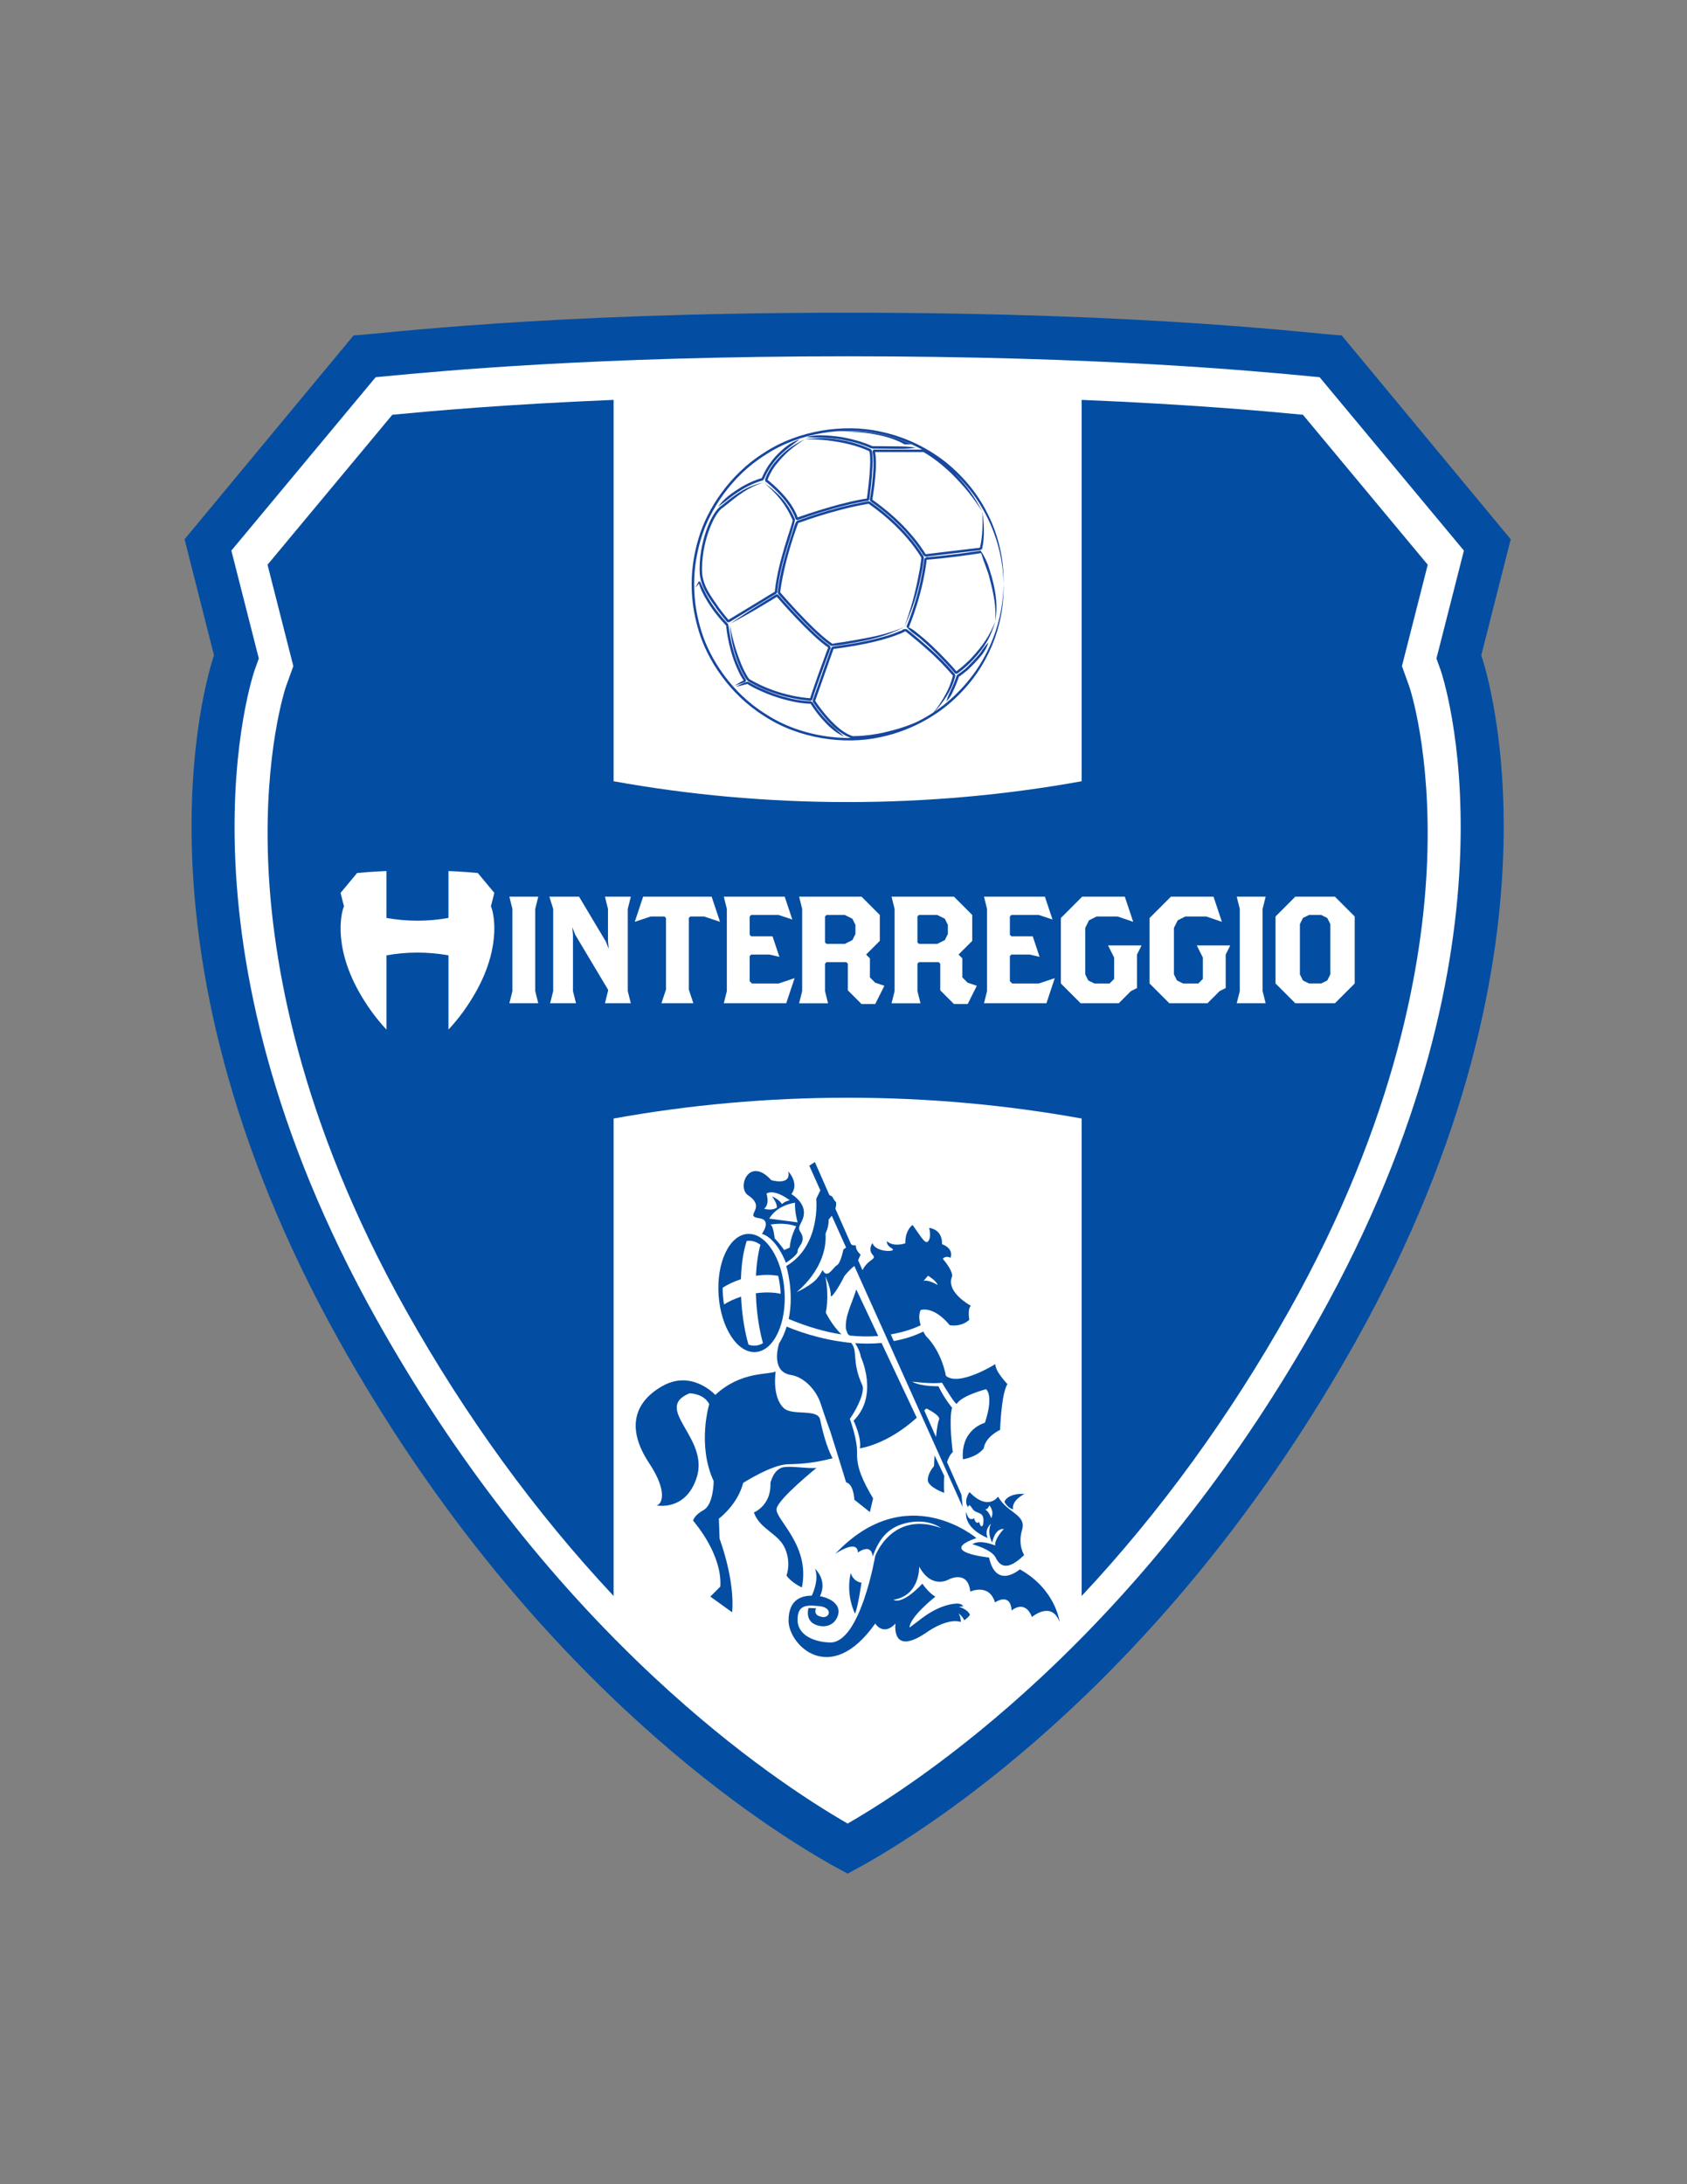 <?xml version="1.0" encoding="iso-8859-1"?>
<!-- Generator: Adobe Illustrator 24.0.1, SVG Export Plug-In . SVG Version: 6.00 Build 0)  -->
<svg version="1.1" id="Layer_1" xmlns="http://www.w3.org/2000/svg" xmlns:xlink="http://www.w3.org/1999/xlink" x="0px" y="0px"
	 viewBox="0 0 612 792" style="enable-background:new 0 0 612 792;" xml:space="preserve">
<rect x="0" y="0" width="612" height="792" fill="#808080" stroke="none"/>
<g>
	<path style="fill:#034EA2;" d="M548.046,195.54l-61.317-73.918c-10.246-0.522-67.813-8.232-179.228-8.232
		c-111.416,0-168.982,7.71-179.229,8.232L66.954,195.54l10.681,42.1c0,0-36.606,101.917,45.394,248.507
		c66.725,119.288,149.928,173.858,178.605,190.048l5.866,3.195l5.865-3.195c28.677-16.189,111.881-70.76,178.605-190.048
		c82-146.59,45.394-248.507,45.394-248.507L548.046,195.54z"/>
	<path style="fill:#FFFFFF;" d="M521.102,238.777l1.09-4.271l8.874-34.856l-52.346-62.876c-0.885-0.082-1.828-0.172-2.858-0.269
		c-20.987-1.999-76.732-7.309-168.362-7.309s-147.374,5.31-168.362,7.309c-1.03,0.097-1.975,0.187-2.858,0.269l-52.347,62.876
		l8.874,34.856l1.089,4.271l-1.499,4.156c-0.344,0.953-33.512,97.058,44.431,235.887c27.971,49.822,61.878,93.441,100.79,129.663
		c30.11,28.033,55.95,44.715,69.883,52.75c13.932-8.035,39.771-24.717,69.882-52.75c38.912-36.222,72.819-79.841,100.79-129.663
		c77.941-138.829,44.773-234.934,44.431-235.887L521.102,238.777z"/>
	<path style="fill:#034EA2;" d="M509.835,244.996l-1.248-3.459l0.91-3.568l1.09-4.273l7.36-28.924l-45.281-54.382
		c-13.949-1.324-40.62-3.759-80.271-5.392v138.286c-27.206,4.917-55.634,7.546-84.895,7.546c-29.262,0-57.689-2.629-84.896-7.546
		V144.999c-39.651,1.633-66.322,4.067-80.271,5.392l-45.281,54.382l7.36,28.924l1.089,4.273l0.911,3.568l-1.249,3.459l-1.464,4.067
		c-0.079,0.232-7.962,23.598-6.426,63.212c1.408,36.169,11.225,93.778,49.998,162.834c21.641,38.547,46.912,73.268,75.332,103.607
		V405.584c27.206-4.918,55.634-7.545,84.896-7.545c29.261,0,57.688,2.627,84.895,7.545v173.133
		c28.421-30.34,53.692-65.06,75.333-103.607c38.774-69.057,48.589-126.665,49.997-162.834c1.536-39.614-6.347-62.98-6.426-63.212
		L509.835,244.996z"/>
</g>
<g>
	<path style="fill:#034EA2;" d="M369.975,569.045c0,0-8.582,7.508-11.177-4.275c0,0-19.165-2.008-4.588-7.053
		c0,0-25.392-21.666-51.191,5.711c0,0,8.036-5.559,8.188-0.502c5.358-3.518,5.358,1.531,5.358,1.531
		c2.449-6.74,5.811-11.018,13.145-12.404c7.368-1.379,11.64,2,11.64,2c-17.746-6.436-23.846,10.154-23.846,10.154
		s-5.412,31.769-16.49,31.37c-6.163-0.217-11.683-2.921-11.683-8.198c0-5.254,2.893-5.518,7.89-4.984
		c5.005,0.522,3.852,4.424,1.057,3.93c-3.661-0.613-2.222-3.156-2.222-3.156l-2.743-0.111c0,0-0.954,2.977,0.885,4.949
		c1.827,1.969,7.47,3.063,9.56-1.656c1.849-4.16-2.164-6.818-6.281-7.565c2.811-5.83-1.79-9.943-1.79-9.943
		c1.453,3.9-0.752,8.826-1.186,9.731c-3.271,0.086-8.435,0.977-8.435,9.098c0,8.708,15.106,24.194,31.44,1.037
		c0,0,2.892,4.731,7.367,0c0,0-1.843,12.642,12.121,2.627c7.896-5.01,11.56-3.162,11.56-3.162c-0.007-2.139-0.852-3.195-0.852-3.195
		c1.128,0.846,1.743,1.756,2.092,2.529c0.733-0.477,1.599-1.164,2.081-1.988c-0.905-2.1-3.981-2.871-3.981-2.871
		c0.594-0.152,1.056-0.133,1.577-0.158c-0.271-0.449-0.93-1.143-2.654-1.018c-3.016,0.211-7.685,1.506-13.513,6.18l-3.334,2.516
		c0-3.883,9.375-11.231,9.375-11.231c-2.33-1.168-4.733-4.68-4.733-4.68c-7.752,8.146-10.465,5.822-10.465,5.822
		c9.692-1.551,9.309-12.016,9.309-12.016c4.661,8.537,10.9,4.568,10.9,4.568s6.846-3.42,7.631,4.496c0,0,6.86-3.174,8.966,3.928
		c0,0,5.525-3.928,6.055,2.904c0,0,4.738-4.211,7.367,2.365c0,0,7.122-6.047,10.016,1.848
		C384.388,588.172,383.145,576.42,369.975,569.045L369.975,569.045z M359.59,550.502c0,0-1.003-3.043-2.534-3.195
		c0,0,1.102,0.436,1.881-1.445C358.936,545.861,360.838,548.039,359.59,550.502L359.59,550.502z M352.757,559.957
		c0,0,6.919,1.793,8.418,4.797c1.512,3.004,4.053,5.25,10.371-0.896c0,0-2.416-3.606-0.759-9.15
		c1.656-5.572-5.56-6.172-8.709-12.035c0,0-3.604,5.42-10.364-1.643c0,0-2.402,3.299-0.442,5.551c0,0,0-1.953,1.485,0.455
		c1.513,2.404,4.668,0.443,3.908,5.703c0,0-0.594,2.107-1.491-0.902c0,0-1.063,1.354-1.815-1.342c0,0-1.948,1.639-2.852-2.25
		c0,0-1.348,5.545,7.822,9.459c0,0-1.518-2.705,1.201-5.26c0,0-1.67,3.002,0.431,6.918c0,0,0.771-5.115,4.218-4.973
		c0,0-3.447,3.613-3.163,6.016C361.016,560.404,355.464,558.002,352.757,559.957L352.757,559.957z M308.629,570.381
		c-1.928,8.146,1.554,14.74,1.554,14.74c1.159-2.713,2.332-11.248,2.332-11.248C309.413,573.488,308.629,570.381,308.629,570.381
		L308.629,570.381z M364.396,544.547c1.09,2.33,3.135,2.76,3.135,2.76c-0.659-3.34,4.127-5.6,4.127-5.6
		C365.281,541.418,364.396,544.547,364.396,544.547L364.396,544.547z"/>
	<path style="fill:#034EA2;" d="M274.209,468.943c0.026,1.088,0.079,2.186,0.149,3.301c0.39,5.492,1.255,10.582,2.42,14.801
		c-0.853,0.514-1.775,0.832-2.741,0.891c-0.844,0.061-1.691-0.072-2.522-0.377c-1.237-4.33-2.163-9.598-2.557-15.314
		c-0.038-0.688-0.079-1.373-0.119-2.061c-2.309,0.732-4.403,1.709-6.189,2.813c-0.172-1.104-0.32-2.205-0.392-3.334
		c-0.07-0.813-0.096-1.625-0.096-2.416c0-0.105,0.015-0.219,0.015-0.318c1.883-1.221,4.117-2.275,6.612-3.082
		c0.159-5.566,0.914-10.398,2.109-13.877c0.161-0.025,0.323-0.047,0.485-0.047c1.564-0.105,3.072,0.41,4.482,1.44
		c-0.858,3.037-1.417,6.887-1.632,11.23c2.937-0.43,5.679-0.396,8.063,0.027c0.429,1.742,0.724,3.623,0.852,5.584
		c0.031,0.322,0.042,0.627,0.063,0.938C280.631,468.566,277.528,468.486,274.209,468.943L274.209,468.943z M284.595,468.025
		c-0.84-11.83-6.841-21.047-13.436-20.6c-6.606,0.471-11.273,10.426-10.469,22.25c0.835,11.83,6.845,21.053,13.435,20.584
		C280.727,489.805,285.422,479.842,284.595,468.025L284.595,468.025z"/>
	<path style="fill:#034EA2;" d="M269.619,537.693c0,0,10.381-6.607,16.085-6.74c2.674-0.072,8.421-0.086,16.362-2.186
		c0,0-2.495-3.941-4.532-13.975c-0.825-4.166-10.07-1.281-13.193-4.199c-4.427-4.141-2.939-13.291-2.939-13.291
		c-2.531,1.303-12.471-0.236-21.921,8.498c0,0-8.441-9.309-19.205-3.195c-10.751,6.1-12.794,15.852-4.806,27.906
		c7.247,10.939,4.367,15.289,2.588,15.369c2.218,0.355,11.174,1.023,14.733-10.279c4.511-14.359-16.144-24.863-2.622-30.389
		c0,0,5.094,0,7.123,3.922c0,0-4.501,14.703,1.61,27.926c0,0,0,8.43-3.64,10.477c-3.639,2.027-3.812,3.894-3.812,3.894
		s0.041,0.053,0.122,0.141c1.165,1.346,10.461,12.541,9.739,23.732l-3.631,3.631l7.911,5.678c0,0,1.426-9.83-4.544-26.689
		l-0.261-7.264C260.789,550.66,267.534,545.721,269.619,537.693L269.619,537.693z"/>
	<path style="fill:#034EA2;" d="M285.305,571.291c2.057,2.818,5.602,4.31,5.602,4.31c3.188-15.541-10.104-24.916-9.162-28.658
		c0.926-3.756,14.422-14.637,14.422-14.637c-4.21,0.178-8.501-0.732-11.68-0.33c-3.869,0.482-5.001,5.764-5.001,5.764
		c0.379,8.141-6,10.695-6,10.695c2.253,6.185,8.813,7.492,11.243,12.934C287.161,566.795,285.305,571.291,285.305,571.291
		L285.305,571.291z"/>
	<path style="fill:#034EA2;" d="M336.055,510.711c0,0,5.406,2.596,4.595,4.094c-0.409,0.807-0.792,3.315-1.096,6.254l-4.238-9.607
		C335.56,511.207,335.803,510.957,336.055,510.711L336.055,510.711z M305.945,453.078c0,0-0.931,4.965-2.344,5.717
		c-1.412,0.74-3.423,5.248-5.195,1.73c0.001,0-1.355,2.93-3.704,4.662c-1.63,1.193-3.663,2.48-5.76,3.359
		c0,0,11.345-8.59,10.541-21.271c0,0,1.305-2.627,1.109-5.057c0.002,0,0.55-0.549,1.153-1.393l5.194,11.545L305.945,453.078
		L305.945,453.078z M336.662,462.592c0,0,2.99,1.729,3.473,3.348c0,0-3.229-1.988-5.083-1.486L336.662,462.592L336.662,462.592z
		 M361.102,494.617c0,0-13.191,8.299-17.964,4.264c0,0-1.314-8.516-7.216-14.424c0,0-0.463-0.641-0.965-1.631
		c-3.466,1.711-7.083,2.779-10.728,3.445l-0.014-0.025l-1.056-2.383c4.595-0.793,8.266-2.08,10.847-3.328
		c-0.535-1.678-0.818-3.658-0.046-5.492c0,0,4.502-1.822,10.583,5.473c0,0,4.047,0.852,7.103-1.953c0,0-0.74-3.949,0.573-5.072
		c0,0-9.269-4.943-6.832-10.66c0,0,0.561-1.783-3.361-6.379c0,0,0.925-1.313,2.801-0.377c0,0,1.485-3.174-3.098-4.951
		c0,0,0.575-5.07-4.68-5.908c0,0,0.932,2.992-0.179,4.674c-1.128,1.691-2.529-1.201-5.809-5.723c0,0-2.733,1.795-2.634,6.66
		c0,0-4.126,1.5-6.647-0.746c0,0-0.457,1.301,1.781,2.621c2.252,1.314-5.988,1.586-7.031-1.967c0,0-1.781,2.25,0.094,4.311
		c1.563,1.723-1.606,1.354-3.739,5.506l-1.572-3.584l0.891-2.02c0,0-1.948-1.678-1.675-3.367c0,0-1.401,0.092-1.779-0.457
		l-0.01,0.008l-5.69-12.873c0.241-0.74,0.364-1.52,0.264-2.318c0,0-0.937-0.951-1.125-1.596c-0.123-0.451-0.786-0.814-1.288-0.978
		l-5.286-12.01l-2.021,1.328l4.01,8.945c-1.476,3.051-1.498,3.084-1.498,3.084s1.785,16.967-10.873,24.365
		c0,0,2.956,9.309,0.888,19.18c7.088,2.99,13.451,4.721,19.132,5.605c-3.542-3.439-5.681-7.935-5.681-7.935s1.33-5.295-0.129-13.072
		c0,0,1.989,4.186,1.935,6.793c-0.065,1.869,3.401-3.709,4.941-6.926c0,0,1.604-2.137,3.614-3.676l39.286,87.375L348.79,542
		l-5.229-11.84c0.495-1.445,1.108-2.766,2.079-3.629c0,0-1.558-11.672-0.251-16.076c0,0-2.858-3.387-4.932-7.803
		c0,0-6.45,0.178-9.572-1.656c0,0,7.367,0.936,10.846,0.369c0,0,4.912,8.285,5.381,7.623c2.047-3.09,10.623-5.254,10.623-5.254
		s2.918,2.164-0.45,12.188c0,0-8.807,2.172-7.967,13.217c0,0,5.057-0.654,7.598-4.021c0,0,0.087-3.658,5.897-6.66
		c0-0.008,0.408-13.105,2.659-16.578C365.472,501.879,360.897,497.139,361.102,494.617L361.102,494.617z"/>
	<path style="fill:#034EA2;" d="M282.618,487.17c0,0-3.387,10.213,4.324,11.4c4.702,0.734,9.163,5.408,10.771,10.379
		c1.899,5.85,3.487,10.063,3.487,10.063c2.616,8.199,5.74,18.484,5.74,18.484c2.815,0.674,2.992,6.318,2.992,6.318
		c4.163,3.32,5.644,4.475,5.644,4.475l1.161-4.977c-3.655-6.146-5.981-11.137-5.818-16.281c0.171-5.148-2.623-12.518-2.623-12.518
		c3.396-4.871,5.411-10.258,4.528-12.199c-3.964-8.734-1.502-12.352-4.026-15.369c-11.577-1.096-21.114-4.926-23.417-5.922
		C284.739,483.123,283.853,485.189,282.618,487.17L282.618,487.17z"/>
	<path style="fill:#034EA2;" d="M339.02,527.705c-0.087,1.492-0.159,2.859-0.199,3.941c0,0-2.238,2.416-2.238,4.998
		c0,2.594,5.949,4.674,5.949,4.674s-0.251-2.838,0.019-6.119L339.02,527.705L339.02,527.705z"/>
	<path style="fill:#034EA2;" d="M308.145,484.271c3.857,0.41,7.317,0.402,10.453,0.172l-7.959-16.875
		c-1.81,5.691-4.211,9.863-3.749,14.359l0.58,1.625C307.471,483.553,307.731,483.816,308.145,484.271L308.145,484.271z"/>
	<path style="fill:#034EA2;" d="M319.795,486.959c-3.236,0.305-6.462,0.305-9.563,0.072c0.895,1.434,1.771,3.162,2.065,5.012
		c0,0,6.619,13.891-2.634,23.1c0,0,2.996,6.199,2.282,10.021c0,0,9.697-1.188,20.63-11.084L319.795,486.959L319.795,486.959z"/>
	<path style="fill:#034EA2;" d="M279.081,441.883c0,0,2.184-4.629,9.357-5.779c0,0-0.319,2.576,0.902,7.125L279.081,441.883
		L279.081,441.883z M286.5,452.371l-2.033,0.906c0,0-1.216-1.93-3.447-4.246c0,0-0.373-4.383-1.505-4.978
		c0,0,4.853-1.023,9.306,0.602C288.82,444.654,286.711,448.621,286.5,452.371L286.5,452.371z M277.172,438.277
		c0,0,2.125-1.129,0.914-5.467c0,0,2.292-2.06,8.434,2.41c0,0-1.846,0.322-2.815,1.412c0,0-0.953-1.695-3.686-2.813
		c0,0,1.914,2.225,1.804,4.047C281.822,437.867,280.222,439.182,277.172,438.277L277.172,438.277z M290.309,446.629
		c-1.445-2.127,1.336-3.334,1.336-6.984c-0.012-4.049-4.542-6.656-4.542-6.656c2.995-3.941-1.138-8.238-1.138-8.238
		c1.138,5.412-6.171,3.17-6.171,3.17c-8.017-8.861-12.631,2.658-8.409,5.49c7.103,4.76-1.952,7.494,4.118,8.332
		c4.614,0.635,0.895,5.664,0.895,5.664c5.507,1.645,8.713,10.498,8.713,10.498c4.505-2.998,4.241-4.113,4.241-4.113
		C289.253,451.877,292.808,450.332,290.309,446.629L290.309,446.629z"/>
</g>
<g>
	<path style="fill:#FFFFFF;" d="M178.259,329.098l-0.163-0.459l0.116-0.476l0.147-0.564l0.975-3.835l-6.001-7.205
		c-1.849-0.175-5.384-0.498-10.639-0.715v17.005c-3.605,0.65-7.373,1-11.253,1c-3.879,0-7.646-0.35-11.253-1v-17.005
		c-5.255,0.217-8.792,0.54-10.639,0.715l-6.001,7.205l0.977,3.835l0.143,0.559l0.118,0.466l-0.16,0.452l-0.193,0.552
		c-0.006,0.022-1.02,3.064-0.861,8.118c0.149,4.845,1.423,12.566,6.632,21.851c2.87,5.108,6.223,9.708,9.985,13.731v-26.915
		c3.607-0.653,7.374-1.002,11.253-1.002c3.88,0,7.647,0.349,11.253,1.002v26.915c3.767-4.023,7.116-8.623,9.984-13.731
		c5.137-9.153,6.439-16.79,6.625-21.581c0.205-5.251-0.841-8.351-0.851-8.379L178.259,329.098L178.259,329.098z"/>
	<polygon style="fill:#FFFFFF;" points="184.784,363.797 185.888,359.379 185.888,329.558 184.784,325.139 195.274,325.139 
		194.17,329.558 194.17,359.379 195.274,363.797 184.784,363.797 	"/>
	<polygon style="fill:#FFFFFF;" points="219.458,363.797 220.561,359.379 220.561,358.829 208.686,338.947 207.583,336.183 
		207.86,338.947 207.86,359.379 208.961,363.797 199.577,363.797 200.679,359.379 200.679,329.558 199.299,325.139 210.066,325.139 
		219.731,341.322 220.839,344.082 220.561,341.322 220.561,329.558 219.458,325.139 228.846,325.139 227.741,329.558 
		227.741,359.379 228.846,363.797 219.458,363.797 	"/>
	<polygon style="fill:#FFFFFF;" points="255.401,332.32 250.434,332.32 249.883,332.872 249.883,358.829 251.539,363.797 
		239.941,363.797 241.601,358.829 241.601,332.872 241.045,332.32 236.074,332.32 230.278,334.251 233.315,325.139 258.166,325.139 
		261.203,334.251 255.401,332.32 	"/>
	<polygon style="fill:#FFFFFF;" points="285.221,363.797 262.577,363.797 263.683,359.379 263.683,329.558 262.577,325.139 
		284.669,325.139 287.431,333.422 282.461,331.765 272.517,331.765 271.969,332.32 271.969,338.947 272.517,339.497 
		280.253,339.497 282.736,346.956 279.145,346.125 272.517,346.125 271.969,346.679 271.969,355.789 272.795,356.618 
		282.461,356.618 288.259,354.687 285.221,363.797 	"/>
	<path style="fill:#FFFFFF;" d="M310.33,335.357l-1.101-2.21l-2.763-1.382h-6.628l-0.552,0.555v9.388l0.552,0.554h6.628l2.763-1.38
		l1.101-2.212V335.357L310.33,335.357z M317.51,364.074h-4.97l-4.966-4.97v-9.664l-0.557-0.554h-7.179l-0.552,0.554v9.939
		l1.105,4.418h-10.495l1.106-4.418v-29.821l-1.106-4.419h22.644l6.627,6.626v9.39l-4.972,4.97l1.388,1.38v6.905l1.927,1.933
		l3.314,1.104L317.51,364.074L317.51,364.074z"/>
	<path style="fill:#FFFFFF;" d="M343.863,335.357l-1.102-2.21l-2.76-1.382h-6.628l-0.554,0.555v9.388l0.554,0.554h6.628l2.76-1.38
		l1.102-2.212V335.357L343.863,335.357z M351.048,364.074h-4.973l-4.97-4.97v-9.664l-0.555-0.554h-7.177l-0.554,0.554v9.939
		l1.108,4.418h-10.497l1.104-4.418v-29.821l-1.104-4.419h22.644l6.629,6.626v9.39l-4.972,4.97l1.381,1.38v6.905l1.935,1.933
		l3.313,1.104L351.048,364.074L351.048,364.074z"/>
	<polygon style="fill:#FFFFFF;" points="379.613,363.797 356.969,363.797 358.072,359.379 358.072,329.558 356.969,325.139 
		379.06,325.139 381.818,333.422 376.848,331.765 366.905,331.765 366.357,332.32 366.357,338.947 366.905,339.497 374.644,339.497 
		377.125,346.956 373.54,346.125 366.905,346.125 366.357,346.679 366.357,355.789 367.182,356.618 376.848,356.618 
		382.644,354.687 379.613,363.797 	"/>
	<polygon style="fill:#FFFFFF;" points="412.471,346.125 412.471,358.277 410.26,359.379 405.843,363.797 392.037,363.797 
		384.855,356.618 384.855,332.872 392.585,325.139 408.055,325.139 411.091,334.251 405.4,332.32 397.835,332.32 395.068,333.7 
		393.695,336.461 393.695,353.304 394.791,355.516 397.009,356.618 402.528,356.618 404.185,354.961 404.185,347.229 
		401.974,342.81 414.129,342.81 412.471,346.125 	"/>
	<polygon style="fill:#FFFFFF;" points="444.647,346.125 444.647,358.277 442.438,359.379 438.026,363.797 424.216,363.797 
		417.04,356.618 417.04,332.872 424.77,325.139 440.232,325.139 443.269,334.251 437.577,332.32 430.019,332.32 427.253,333.7 
		425.872,336.461 425.872,353.304 426.976,355.516 429.188,356.618 434.713,356.618 436.369,354.961 436.369,347.229 
		434.157,342.81 446.311,342.81 444.647,346.125 	"/>
	<polygon style="fill:#FFFFFF;" points="448.649,363.797 449.758,359.379 449.758,329.558 448.649,325.139 459.146,325.139 
		458.038,329.558 458.038,359.379 459.146,363.797 448.649,363.797 	"/>
	<path style="fill:#FFFFFF;" d="M482.616,335.079l-1.109-2.207l-2.206-1.107h-4.423l-2.212,1.107l-1.096,2.207v18.225l1.096,2.212
		l2.212,1.101h4.423l2.206-1.101l1.109-2.212V335.079L482.616,335.079z M484.272,363.797h-14.359l-7.183-7.18V332.32l7.183-7.181
		h14.359l7.177,7.181v24.298L484.272,363.797L484.272,363.797z"/>
</g>
<path style="fill:#17479E;" d="M297.166,256.191c-0.434-0.576-0.835-1.162-1.22-1.755l-0.217-0.331
	c0.032-0.098,0.059-0.22,0.07-0.22l0.359-0.987c0.464-1.314,0.92-2.6,1.352-3.835c0.867-2.455,1.671-4.73,2.348-6.646
	c1.364-3.846,2.246-6.323,2.246-6.323s0.052-0.155,0.157-0.454c0.029-0.091,0.068-0.194,0.103-0.311
	c0.158-0.033,0.398-0.111,0.455-0.086c1.161-0.143,2.825-0.368,4.862-0.688c4.05-0.644,9.542-1.649,15.12-3.405
	c1.372-0.447,2.793-0.947,4.152-1.534c0.33-0.148,1.274-0.59,1.499-0.72l1.676,1.34c2.232,1.806,4.364,3.612,6.272,5.321
	c3.855,3.385,6.695,6.452,8.066,8.044l0.938,1.06c0.053,0,0.198,0.259,0.27,0.337l-0.104,0.435
	c-0.198,0.833-0.468,1.612-0.727,2.352c-0.528,1.489-1.168,2.809-1.854,4.061c-1.202,2.217-2.521,4.265-4.278,6.421
	c-1.764,1.17-3.802,2.373-6.093,3.502c-3.461,1.534-6.96,2.67-11.971,3.848c-2.025,0.436-6.185,1.273-11.279,1.311
	C304.997,265.596,300.466,260.645,297.166,256.191L297.166,256.191z M359.316,233.735c-2.972,6.641-7.222,13.332-14.57,19.895
	c-1.327,1.195-3.222,2.751-5.67,4.388c1.794-1.892,3.207-3.764,4.488-5.841c0.752-1.241,1.466-2.575,2.06-4.104
	c0.291-0.751,0.588-1.564,0.806-2.43l0.164-0.655c-0.283-0.936-0.322-0.558-0.515-0.917l-0.938-1.071
	c-1.358-1.584-4.257-4.73-8.146-8.115c-1.915-1.71-4.055-3.529-6.293-5.356l-1.709-1.363c-1.578-0.308-1.524,0.48-2.41,0.618
	c-1.314,0.572-2.7,1.06-4.06,1.513c-5.506,1.727-10.954,2.729-14.988,3.373c-2.017,0.311-3.681,0.531-4.833,0.695
	c-0.441,0.188-0.214-0.275-1.103,0.434c-0.072,0.216-0.146,0.39-0.189,0.541c-0.112,0.292-0.157,0.447-0.157,0.447
	s-0.886,2.482-2.244,6.323c-0.677,1.93-1.479,4.19-2.345,6.66c-0.433,1.235-0.903,2.513-1.366,3.826l-0.344,1.002
	c-0.012,0.331-0.236-0.046-0.058,0.87l0.292,0.461c0.397,0.607,0.802,1.196,1.232,1.795c3.396,4.368,7.248,9.059,12.27,10.864
	c-10.442,0.116-21.779-2.666-30.977-8.708c-12.599-7.843-20.412-20.437-23.342-30.26c-3.025-9.929-2.422-16.78-2.569-16.728
	c0.147,0.047-0.457-6.795,2.569-16.717c2.93-9.832,10.743-22.419,23.342-30.267c12.372-8.124,28.637-10.36,41.35-7.566
	c6.087,1.248,11.276,3.393,15.474,5.673h-0.415c-1.307,0-2.627,0-3.974,0c-2.7,0-5.466,0-8.18,0c-1.354,0-2.693,0-4.002,0h-0.976
	h-0.026h-0.033c0.402-0.474-0.542,0.664-0.429,0.555v0.058l0.02,0.11c0.02,0.064,0.026,0.176,0.026,0.241l0.08,0.459
	c0.072,0.61,0.198,1.197,0.19,1.803c0.172,2.396-0.026,4.637-0.185,6.516c-0.329,3.774-0.751,6.19-0.732,6.19
	c0,0-0.087,0.606-0.266,1.678c0.133,0.439-0.474,0.203,0.239,1.246c0.277,0.204,0.56,0.405,0.871,0.634
	c0.621,0.44,1.326,0.936,2.072,1.524c3.004,2.294,6.918,5.668,10.471,9.715c1.789,2.016,3.486,4.186,4.945,6.407
	c0.613,0.563,0.178,1.086,1.577,1.71l1.968-0.234c1.273-0.155,2.521-0.306,3.724-0.449c4.767-0.571,8.682-1.031,10.643-1.272
	c0.898-0.109,1.749-0.222,2.567-0.316c0.567-0.203,0.442,0.226,1.545-0.484l0.232-1.144c0.296-1.5,0.389-2.903,0.441-4.256
	c0.059-2.716-0.119-5.269-0.594-8.265c0.191,3.021,0.152,5.566-0.067,8.226c-0.126,1.333-0.27,2.692-0.607,4.128l-0.179,0.837
	c-0.125-0.111-0.692,0.148-0.878,0.085c-0.819,0.098-1.664,0.189-2.575,0.297c-1.954,0.23-5.869,0.697-10.642,1.269
	c-1.196,0.143-2.449,0.294-3.725,0.449l-1.874,0.215c-0.065-0.195-0.62-0.988-0.806-1.286c-1.485-2.27-3.208-4.473-5.017-6.504
	c-3.598-4.102-7.561-7.514-10.616-9.839c-0.74-0.6-1.46-1.093-2.086-1.548c-0.277-0.2-0.556-0.396-0.813-0.58
	c0.034-0.171,0.048-0.4,0.074-0.422c0.184-1.083,0.264-1.689,0.264-1.689c-0.007,0,0.403-2.436,0.746-6.244
	c0.151-1.909,0.344-4.159,0.185-6.64c0-0.624-0.132-1.261-0.198-1.904l-0.066-0.371h0.508c1.309,0,2.648,0,4.002,0
	c2.714,0,5.479,0,8.18,0c1.347,0,2.667,0,3.974,0h0.958c-0.133-0.005,0.429,0.269,0.607,0.382l1.525,0.969
	c3.96,2.634,6.825,5.351,8.219,6.706c5.064,5.115,7.561,8.408,10.907,13.465c-2.8-5.217-5.058-8.747-9.956-13.768
	c6.357,6.08,10.186,12.246,12.933,18.393c2.905,6.693,4.582,13.556,4.779,21.826c0.087-8.277-1.366-15.257-4.172-22.093
	c-2.872-6.769-7.109-13.633-14.577-20.317c-3.954-3.556-13.006-10.333-26.097-13.029c-12.919-2.825-29.439-0.571-42.017,7.692
	c-12.795,7.975-20.748,20.775-23.716,30.756c-3.076,10.091-2.459,17.038-2.617,16.991c0.158-0.053-0.459,6.907,2.617,16.987
	c2.968,9.987,10.921,22.787,23.716,30.754c12.567,8.27,29.083,10.526,42.01,7.699c13.098-2.689,22.149-9.474,26.103-13.026
	c7.468-6.682,11.705-13.535,14.577-20.314c2.793-6.841,4.259-13.825,4.172-22.1C363.898,220.169,362.222,227.029,359.316,233.735
	L359.316,233.735z"/>
<path style="fill:#17479E;" d="M334.922,204.215c0.06-0.45,0.133-0.929,0.179-1.449l0.047-0.39c-0.014-0.182,0.072,0.124-0.04-0.46
	l-0.099-0.189l-0.449-0.72c-1.229-1.963-2.852-4.194-4.832-6.48c-1.975-2.301-4.278-4.652-6.821-6.893
	c-1.266-1.137-2.587-2.234-3.968-3.276c-0.68-0.532-1.366-1.052-2.072-1.547l-1.05-0.745l-0.251-0.191l-0.072-0.042
	c-0.653-0.145-0.226-0.026-0.396-0.061l-0.166,0.021l-0.634,0.103c-13.485,2.386-25.013,7.037-25.046,6.913
	c-0.835,0.248-1.29,2.976-2.888,7.598c-1.371,4.572-3.334,10.768-4.143,17.584l-0.061,0.643c0.045,0.244-0.156-0.109,0.101,0.636
	l0.195,0.241l0.847,0.968l1.711,1.916c1.147,1.28,2.3,2.536,3.455,3.768c2.308,2.476,4.599,4.818,6.797,6.885
	c2.205,2.071,4.279,3.877,6.256,5.171c2.87-0.151,4.279-0.521,5.633-0.683c8.973-1.566,14.174-2.715,20.947-6.198
	c-7.005,2.95-12.161,3.761-21.083,5.314c-1.088,0.229-3.337,0.391-5.015,0.813c-1.872-1.243-3.933-3.022-6.119-5.068
	c-2.172-2.049-4.446-4.388-6.755-6.841c-1.143-1.232-2.307-2.491-3.434-3.759l-1.71-1.916l-0.835-0.964l-0.109-0.109
	c0-0.064,0-0.121,0.012-0.103l0.061-0.631c1.751-12.272,6.229-23.684,6.456-24.418c0.325-0.013,11.727-4.555,24.872-6.876
	l0.62-0.098l0.06-0.007l0.185,0.124l1.036,0.756c0.687,0.479,1.367,0.987,2.033,1.519c1.367,1.028,2.681,2.119,3.922,3.231
	c2.516,2.222,4.794,4.542,6.74,6.802c1.948,2.27,3.56,4.458,4.76,6.375l0.417,0.709l0.039,0.051c0,0.031,0,0.064,0,0.048
	l-0.046,0.388c-0.061,0.501-0.125,0.98-0.186,1.416c-0.118,0.898-0.23,1.652-0.343,2.248c-1.618,8.885-3.063,13.841-5.579,20.996
	c3.051-6.947,4.813-11.879,6.471-20.848C334.685,205.88,334.805,205.119,334.922,204.215L334.922,204.215z"/>
<path style="fill:#17479E;" d="M280.512,168.32c-0.488,0.669-1.218,1.702-1.916,3.1c-0.387,0.682-0.693,1.489-1.023,2.346
	c0.028,1.474,0.636,0.876,0.923,1.442c0.358,0.306,0.755,0.604,1.117,0.936c2.927,2.631,6.294,6.082,8.19,10.078
	c0.267,0.495,0.47,1.001,0.647,1.516l0.129,0.376l0.072,0.189v0.012c0.263,0.136-0.581-0.285,0.601,0.299l0.02-0.014l0.051-0.011
	l0.095-0.035l0.773-0.271c1.04-0.365,2.044-0.702,3.009-1.028c1.948-0.649,3.736-1.215,5.248-1.674
	c3.064-0.939,5.051-1.465,5.051-1.465c0,0.008,1.969-0.564,5.073-1.293c1.549-0.352,3.381-0.746,5.396-1.066l0.752-0.117
	l0.198-0.031c0.839-0.755,0.245-0.325,0.448-0.542l0.046-0.396l0.212-1.603c0.145-1.084,0.278-2.197,0.389-3.313
	c0.245-2.265,0.442-4.57,0.536-6.831c0.053-1.132,0.053-2.256-0.007-3.353c-0.02-0.546-0.092-1.094-0.165-1.63
	c-0.179-0.387,0.126-0.3-0.455-1.056l-0.701-0.331c-3.737-1.649-7.009-2.378-8.62-2.735c-6.025-1.181-9.585-1.103-14.629-0.537
	c5.081,0.005,8.534,0.238,14.441,1.416c1.586,0.356,4.794,1.072,8.432,2.679l0.521,0.252c-0.02,0.077,0.14,0.401,0.112,0.472
	c0.073,0.494,0.146,1.004,0.158,1.521c0.06,1.061,0.06,2.151,0.007,3.271c-0.092,2.222-0.297,4.522-0.534,6.764
	c-0.118,1.115-0.238,2.223-0.384,3.307l-0.21,1.592l-0.026,0.213l-0.674,0.105c-2.034,0.316-3.887,0.716-5.453,1.08
	c-3.116,0.725-5.099,1.305-5.109,1.299c0,0-2,0.532-5.063,1.468c-1.526,0.463-3.331,1.026-5.281,1.683
	c-0.978,0.327-1.98,0.665-3.013,1.021l-0.526,0.195l-0.072-0.182c-0.194-0.547-0.392-1.078-0.67-1.6
	c-2.011-4.205-5.416-7.675-8.425-10.37c-0.373-0.345-0.764-0.648-1.135-0.964l-0.562-0.44l-0.058-0.038
	c0.295-0.807,0.594-1.553,0.951-2.197c0.673-1.336,1.363-2.331,1.84-2.988c3.688-4.666,6.492-6.81,10.732-9.558
	C287.46,161.537,284.36,163.479,280.512,168.32L280.512,168.32z"/>
<path style="fill:#17479E;" d="M260.184,221.053c1.137,1.537,2.13,2.76,2.833,3.597c0.359,0.413,0.632,0.742,0.821,0.964
	c1.391,0.058,0.7-0.17,0.959-0.131c0-0.001,2.103-1.273,5.35-3.249c1.629-0.987,3.542-2.149,5.628-3.412
	c1.042-0.628,2.128-1.291,3.244-1.976l1.688-1.017l0.854-0.524c0.783-0.841,0.275-0.795,0.465-1.246
	c1.188-10.746,5.805-21.44,6.392-25.717c-2.974-6.765-6.37-9.644-11.141-13.264c4.408,4.06,7.447,7.089,10.299,13.58
	c-0.619,3.081-5.224,14.629-6.442,25.318c-0.009,0.076-0.034,0.375-0.054,0.577l-0.842,0.51l-1.694,1.017
	c-1.104,0.684-2.194,1.348-3.229,1.978c-2.095,1.266-4.014,2.421-5.637,3.41c-3.256,1.982-5.357,3.256-5.357,3.256
	c0.093,0.012,0.035,0.012-0.038,0.024c-0.17-0.18-0.348-0.409-0.568-0.67c-0.697-0.83-1.689-2.045-2.812-3.561
	c-1.982-3.002-5.668-7.374-6.158-12.364c-0.634-10.788,4.254-22.249,7.594-24.14c5.566-4.498,8.806-7.227,14.592-9.013
	c-5.963,1.235-9.569,3.807-15.178,8.338c-3.727,2.188-8.495,13.942-7.9,24.781C254.451,213.851,258.164,217.894,260.184,221.053
	L260.184,221.053z"/>
<path style="fill:#17479E;" d="M299.848,233.248c-1.671-1.259-3.38-2.781-5.068-4.4c-3.38-3.223-6.731-6.803-9.511-9.889
	c-0.7-0.766-1.352-1.515-1.978-2.217l-0.881-1.012c-0.335-0.086,0.456-0.163-0.796-0.236l-0.275,0.165l-0.528,0.325
	c-1.352,0.816-2.445,1.479-3.178,1.93c-5.375,3.273-8.361,5.263-12.706,8.238c4.639-2.489,7.782-4.211,13.178-7.479
	c0.723-0.442,1.825-1.104,3.184-1.931l0.526-0.316h0.007l0.799,0.915c0.617,0.702,1.27,1.449,1.96,2.222
	c2.793,3.086,6.16,6.686,9.578,9.937c1.7,1.63,3.437,3.165,5.138,4.464c0.373,0.285,0.765,0.551,1.124,0.812
	c-0.093,0.22-0.229,0.786-0.325,0.903c-0.335,0.913-0.642,1.741-0.929,2.522c-1.147,3.105-1.865,5.107-1.865,5.107
	s-0.736,1.992-1.82,5.127c-0.277,0.778-0.574,1.63-0.871,2.533l-0.468,1.416l-0.226,0.734l-0.026,0.064
	c-2.087-0.15-4.351-0.487-6.636-0.974c-4.559-0.982-9.183-2.619-12.837-4.543c-0.931-0.455-1.774-0.967-2.583-1.416
	c-0.376-0.383-0.938-1.355-1.279-1.971c-0.754-1.355-1.262-2.52-1.596-3.301c-2.315-5.774-3.139-9.259-4.235-14.39
	c0.536,5.219,1.063,8.834,3.398,14.743c0.349,0.792,0.861,1.98,1.652,3.385c0.464,0.732,0.661,1.417,1.599,2.305
	c0.821,0.455,1.685,0.988,2.62,1.447c3.727,1.968,8.441,3.616,13.071,4.616c2.326,0.493,4.62,0.847,6.766,1.002
	c0.328-0.148-0.17,0.376,0.834-0.338l0.114-0.363l0.22-0.734l0.456-1.39c0.307-0.911,0.6-1.757,0.876-2.534
	c1.081-3.122,1.823-5.116,1.823-5.116c0.002,0,0.712-2.007,1.862-5.1c0.287-0.781,0.598-1.618,0.931-2.516
	c0-0.655,0.713-0.44,0.139-1.858C300.684,233.847,300.264,233.573,299.848,233.248L299.848,233.248z"/>
<path style="fill:#17479E;" d="M341.141,201.591c-1.261,0.136-2.494,0.259-3.709,0.356c-0.753,0.273-0.858-0.396-2.112,0.63
	l-0.219,1.709c-0.311,2.227-0.686,4.278-1.057,6.006c-0.745,3.449-1.387,5.633-1.387,5.64c0-0.007-0.572,2.201-1.695,5.548
	c-0.548,1.678-1.281,3.62-2.127,5.727c1.896,2.454,3.822,3.092,5.725,4.982c3.789,3.269,7.467,7.075,10.457,10.339l1.058,1.228
	c0.454,0.188-0.285,0.429,1.128,0.571l0.621-0.462c0.806-0.611,1.55-1.208,2.197-1.765c1.302-1.135,2.291-2.112,2.925-2.781
	c4.614-5.004,6.543-8.592,8.135-13.984c-2.133,5.195-4.245,8.474-8.78,13.371c-0.635,0.649-1.599,1.605-2.867,2.712
	c-0.646,0.544-1.359,1.135-2.145,1.721l-0.344,0.261c-0.112-0.091-0.218-0.177-0.185-0.209l-1.069-1.256
	c-3.03-3.325-6.688-7.107-10.543-10.429c-1.775-1.421-4.212-3.65-5.467-3.963c0.839-2.124,1.578-4.079,2.132-5.774
	c1.143-3.38,1.71-5.604,1.71-5.604c-0.006,0,0.66-2.202,1.399-5.692c0.37-1.741,0.767-3.801,1.077-6.067l0.172-1.475
	c0.217,0.116,1.043-0.156,1.346-0.077c1.214-0.112,2.45-0.221,3.704-0.359c5.037-0.532,10.272-1.253,14.709-1.93
	c0.978,3.301,2.721,7.299,3.004,8.884c1.709,6.452,2.383,10.267,2.146,15.888c0.812-5.583,0.441-9.577-1.275-16.128
	c-0.727-1.839-1.096-5.135-4.021-9.533C351.368,200.348,346.139,201.064,341.141,201.591L341.141,201.591z"/>
<path style="fill:#17479E;" d="M306.09,159.557c3.293,0.596,6.182,1.536,6.169,1.563c0,0,0.721,0.248,1.828,0.646
	c0.534,0.22,1.181,0.486,1.874,0.778c1.084,0.261,1.664,0.082,2.589,0.142c3.36,0.033,7.045,0.06,8.272,0.066
	c2.251,0.012,3.538-0.139,5.434-0.403c-1.896-0.307-3.183-0.461-5.434-0.492c-1.215-0.014-4.893-0.045-8.259-0.073
	c-0.767-0.026-1.876,0.04-2.232-0.063c-0.72-0.301-1.373-0.568-1.921-0.801c-1.127-0.404-1.863-0.644-1.863-0.65
	c0.007-0.02-2.936-0.986-6.289-1.599c-3.346-0.669-7.07-0.819-8.299-0.839c-2.275-0.02-3.582,0.17-5.423,0.656
	c1.909,0.093,3.171,0.202,5.411,0.242C299.154,158.754,302.819,158.905,306.09,159.557L306.09,159.557z"/>
<path style="fill:#17479E;" d="M271.435,176.287c1.45-0.741,2.885-1.333,3.969-1.683c0.536-0.182,0.979-0.318,1.294-0.384
	c0.82-0.768,0.401-0.599,0.545-0.696c0.015,0.005,1.104-2.753,3.068-5.334c1.885-2.638,4.618-4.938,5.564-5.646
	c1.716-1.313,2.672-2.091,4.186-3.17c-1.779,0.57-2.975,1.115-4.748,2.47c-0.965,0.712-3.782,3.079-5.721,5.815
	c-2.04,2.663-3.156,5.52-3.169,5.516c0.085-0.093-0.084,0.116-0.109,0.206c-0.321,0.086-0.726,0.208-1.195,0.358
	c-1.123,0.385-2.598,0.99-4.09,1.742c-2.997,1.476-5.921,3.651-6.843,4.403c-1.749,1.398-2.565,2.394-3.685,3.869
	c1.525-1.074,2.517-1.816,4.239-3.163C265.65,179.854,268.521,177.723,271.435,176.287L271.435,176.287z"/>
<path style="fill:#17479E;" d="M269.089,247.067c-0.854,0.476-1.655,0.955-2.595,1.544c1.057-0.328,1.954-0.602,2.87-0.932
	l0.713-0.273l0.354-0.136c0.524-1.21,0.036-0.535,0.107-0.898c-0.261-0.467-0.573-0.954-0.887-1.525
	c-0.739-1.205-2.541-5.063-3.542-8.831c-1.089-3.742-1.555-7.277-1.555-7.266c-0.069-0.116,0.014-0.631-0.442-2.487
	c-0.926-1.009-2.192-2.38-3.385-3.92c-2.472-3.035-4.561-6.75-5.146-8.025c-0.574-1.175-1.005-2.09-1.398-2.969l-0.142-0.338
	l-0.027-0.071l-0.006-0.019c-1.038-0.184-0.301-0.046-0.528-0.081l-0.02,0.04l-0.098,0.163l-0.347,0.643
	c-0.236,0.429-0.464,0.885-0.719,1.385c0.373-0.423,0.707-0.801,1.03-1.164l0.25-0.298c0.262,0.949,0.618,1.924,1.192,3.101
	c0.595,1.318,2.733,5.108,5.239,8.193c1.22,1.566,2.512,2.957,3.457,3.976c-0.028,0.825,0.234,2.124,0.195,2.003
	c0-0.014,0.475,3.565,1.566,7.382c1.036,3.832,2.87,7.789,3.641,9.024c0.299,0.532,0.605,1.001,0.893,1.432l0,0L269.089,247.067
	L269.089,247.067z"/>
<path style="fill:#17479E;" d="M349.764,242.826c0,0-0.403,0.327-1.011,0.805c-0.31,0.242-0.667,0.521-1.089,0.801l-0.311,0.215
	c-0.112,0.154,0.08-0.19-0.316,0.369l-0.06,0.189l-0.264,0.774c-0.733,2.091-1.776,4.281-2.12,5.007
	c-0.659,1.348-0.91,2.159-1.28,3.394c0.872-0.955,1.406-1.648,2.093-3.003c0.356-0.727,1.412-2.953,2.152-5.1l0.276-0.8l0.026-0.079
	l0.338-0.231c0.415-0.294,0.792-0.578,1.123-0.833c0.613-0.482,1.021-0.819,1.016-0.825c0.158,0.175,5.98-5.697,6.688-7.266
	c0.858-1.261,1.169-2.092,1.531-3.325c-0.872,0.955-1.413,1.597-2.27,2.814C355.594,237.238,349.909,242.987,349.764,242.826
	L349.764,242.826z"/>
<path style="fill:#17479E;" d="M293.2,254.243c-0.856-0.041-1.658-0.156-2.323-0.223c-1.337-0.187-2.199-0.343-2.199-0.355
	c0,0-3.463-0.619-7.117-1.886c-3.658-1.215-7.47-3.033-8.661-3.741c-0.72-0.302-0.693-0.599-1.858-0.858
	c-0.518,0.189-0.978,0.351-1.435,0.546c-0.908,0.365-1.73,0.793-2.676,1.351c1.066-0.285,1.939-0.512,2.877-0.727
	c0.471-0.117,0.957-0.229,1.469-0.379c-0.234,0.112,0.763,0.574,1.193,0.852c1.22,0.735,5.082,2.586,8.805,3.813
	c3.707,1.287,7.234,1.913,7.234,1.913c-0.012,0.007,0.87,0.18,2.243,0.369c0.694,0.074,1.511,0.188,2.389,0.223
	c0.171,0,0.743,0.051,0.953,0.051l0.751,1.169c2.173,3.275,5.173,6.361,6.242,7.305c1.949,1.761,3.262,2.56,5.245,3.49
	c-1.678-1.417-2.732-2.418-4.634-4.139c-1.04-0.93-3.974-3.958-6.098-7.15c-0.275-0.402-0.534-0.793-0.762-1.191
	C293.798,253.923,293.76,254.431,293.2,254.243L293.2,254.243z"/>
<path style="fill:#17479E;" d="M328.129,161.14h2.449c0,0-11.051-5.939-26.832-4.717
	C303.746,156.423,319.355,155.897,328.129,161.14L328.129,161.14z"/>
</svg>
